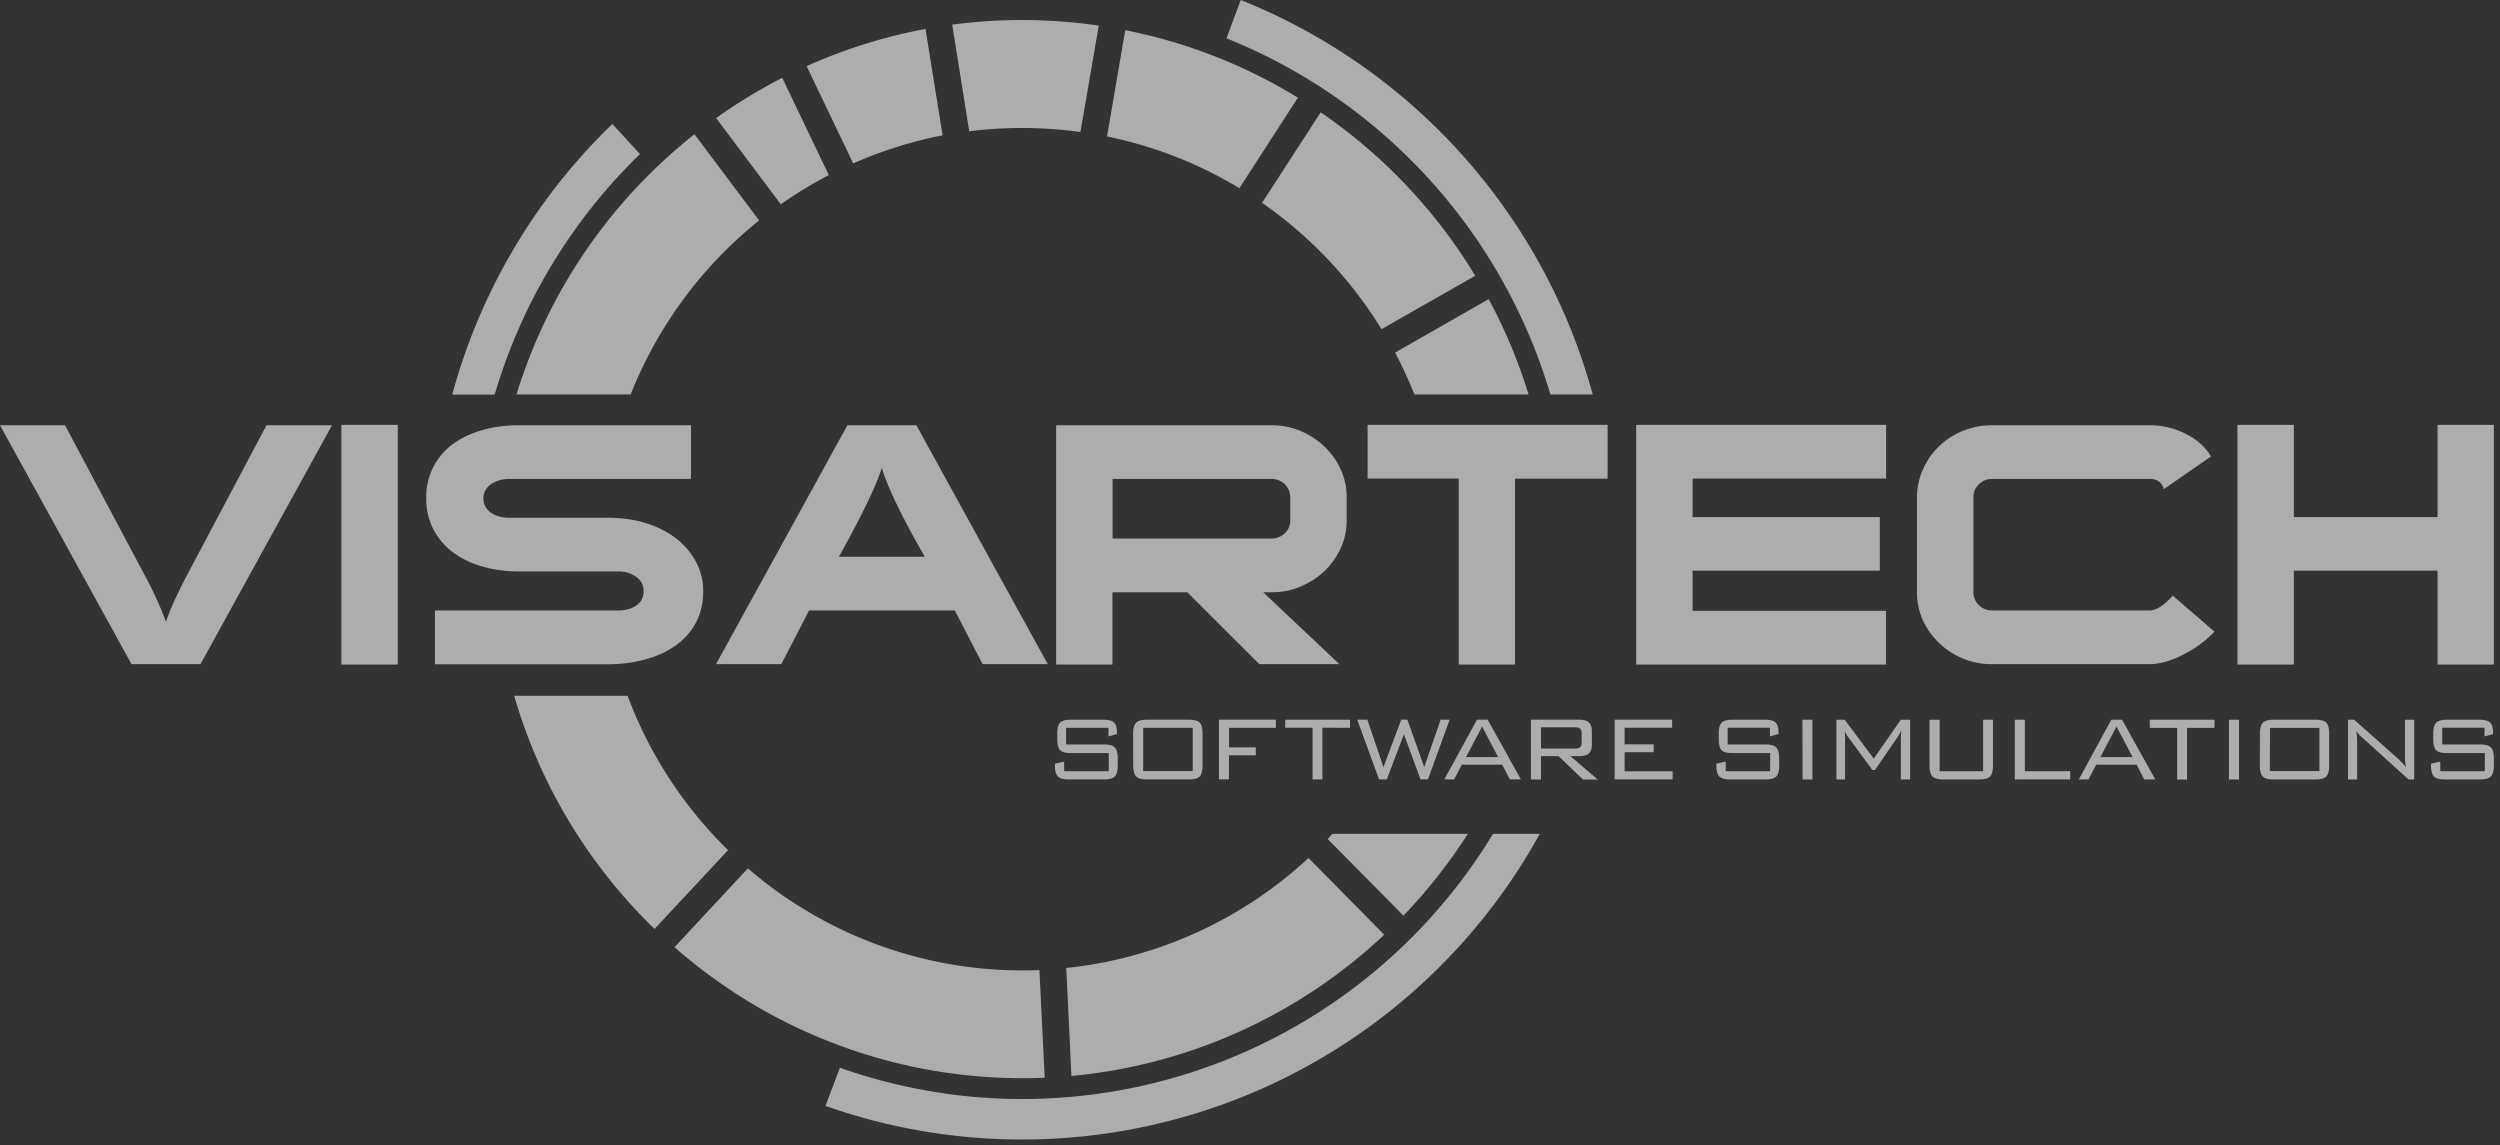 <svg xmlns="http://www.w3.org/2000/svg" xmlns:xlink="http://www.w3.org/1999/xlink" width="203" height="93" viewBox="0 0 203 93"><rect x="0" y="0" width="203" height="93" fill="#333333" stroke="none"/><defs><path id="cnqya" d="M242.32 1929a43.14 43.14 0 0 1 11.9.08l-1.49 8.64a34.57 34.57 0 0 0-9.03-.06zm23.32 13.28a33.99 33.99 0 0 0-10.75-4.2l1.48-8.63c5.05 1 9.78 2.88 14.02 5.48zm7.17 52.85l.38-.42h11a43.3 43.3 0 0 1-5.23 6.64zm4.37-41.4a34.46 34.46 0 0 0-9.7-10.26l4.76-7.35c5.07 3.47 9.36 8 12.55 13.27zm-44.88-12.51c-1.36.7-2.66 1.5-3.9 2.37l-5.25-7c1.7-1.22 3.5-2.31 5.37-3.27zm45.1 61.68a42.84 42.84 0 0 1-25.4 11.47l-.42-8.77a34.11 34.11 0 0 0 19.67-8.93zm-35.86-64.91a34.02 34.02 0 0 0-7.26 2.28l-3.78-7.9a42.6 42.6 0 0 1 9.65-3.02zm8.29 76.52a42.8 42.8 0 0 1-30.06-10.6l5.96-6.4a34.07 34.07 0 0 0 23.67 8.26zm-1.8 1.73a44.7 44.7 0 0 0 38.2-21.53h3.8a48.02 48.02 0 0 1-58 22.09l1.17-3.1a44.47 44.47 0 0 0 14.83 2.54zm37.85-64.95a42.84 42.84 0 0 1 3.24 7.74h-9.27a34.2 34.2 0 0 0-1.57-3.4zm-59.24-6.39a34.32 34.32 0 0 0-10.43 14.13h-9.27a43.06 43.06 0 0 1 14.45-21.13zm-8.49 57.53a43.05 43.05 0 0 1-11.4-18.93h9.21a34.36 34.36 0 0 0 8.16 12.53zm47.6-75.43a48.19 48.19 0 0 1 28.58 32.03h-3.44a44.87 44.87 0 0 0-26.3-28.92zm-48.78 12.51a44.75 44.75 0 0 0-11.8 19.53h-3.45a48.02 48.02 0 0 1 13-21.97zm-25.01 22.02l-10.68 19.4h-5.6l-10.68-19.4h5.28l6.42 12.08a30.25 30.25 0 0 1 1.78 3.88c.15-.47.37-1.03.66-1.67.3-.65.66-1.38 1.09-2.2l6.41-12.09zm.76-.03h4.58v19.46h-4.58zm28.8 11.13a5 5 0 0 1 .58 2.38c0 .97-.2 1.82-.6 2.56-.39.73-.94 1.35-1.63 1.84-.7.5-1.52.87-2.46 1.13-.94.26-1.96.4-3.05.4h-14.04v-4.37h14.89c.56 0 1.05-.13 1.45-.4.4-.27.6-.66.6-1.16 0-.5-.2-.9-.61-1.18-.42-.29-.9-.43-1.44-.43h-8.08c-1.06 0-2.04-.13-2.95-.4a7.2 7.2 0 0 1-2.4-1.15 5.54 5.54 0 0 1-1.59-1.87 5.42 5.42 0 0 1-.58-2.56 5.3 5.3 0 0 1 2.17-4.37c.69-.5 1.48-.87 2.4-1.13.9-.26 1.9-.39 2.95-.39h13.98v4.36h-14.72c-.62 0-1.13.15-1.54.44-.4.3-.6.68-.6 1.15 0 .46.2.84.59 1.13.4.29.91.43 1.55.43h7.97c1.13 0 2.16.15 3.1.44.95.3 1.76.72 2.45 1.25a5.94 5.94 0 0 1 1.61 1.9zm28.56 8.3h-5.29l-2.26-4.36H230.7l-2.26 4.36h-5.3l10.67-19.4h5.6zm-9.98-8.72a63.7 63.7 0 0 1-2.33-4.35c-.57-1.2-.96-2.16-1.17-2.88-.41 1.38-1.57 3.8-3.48 7.23zm34.25-2.93a5.3 5.3 0 0 1-.48 2.23c-.32.7-.76 1.32-1.31 1.85-.56.53-1.2.95-1.94 1.26-.73.32-1.52.47-2.37.47h-.68l6.19 5.84h-6.5l-5.85-5.84h-6.08v5.87h-4.57v-19.43h17.49c.85 0 1.64.16 2.37.47.74.32 1.38.74 1.94 1.27.55.53.99 1.15 1.31 1.85.32.71.48 1.46.48 2.25zm-4.58-1.91a1.5 1.5 0 0 0-1.53-1.48h-12.9v4.84h12.9c.42 0 .78-.14 1.08-.43.3-.28.45-.62.45-1.02zm25.77-1.5h-7.52v15.09h-4.57v-15.1h-7.4v-4.36h19.49zm22.6 15.09h-20.28v-19.46h20.29v4.36h-15.71v3.13h15.2v4.35h-15.2v3.26h15.7zm26.68-2.67c-.34.36-.73.7-1.17 1.03-.45.32-.9.6-1.37.84a7.8 7.8 0 0 1-1.42.57c-.47.13-.91.2-1.32.2h-12.78a6.15 6.15 0 0 1-5.62-3.56 5.44 5.44 0 0 1-.48-2.28v-7.72c0-.8.17-1.57.5-2.29a5.9 5.9 0 0 1 3.26-3.1c.73-.3 1.52-.45 2.34-.45h12.78c1.07 0 2.06.24 2.98.72a4.86 4.86 0 0 1 2.02 1.81l-3.84 2.66c-.14-.55-.52-.83-1.16-.83h-12.78c-.41 0-.77.14-1.07.43-.3.29-.45.64-.45 1.05v7.72c0 .41.15.76.45 1.05.3.29.66.43 1.07.43h12.78c.54 0 1.17-.4 1.89-1.2zm22.68 2.67h-4.57v-7.62h-11.67v7.62h-4.58v-19.46h4.58v7.49h11.67v-7.49h4.57zm-112.49 5.14h-3.44v1.35h3.06c.44 0 .73.08.89.24.16.16.24.46.24.9v.55c0 .45-.08.75-.23.91-.16.16-.46.24-.9.24h-2.83c-.44 0-.74-.08-.9-.24-.16-.16-.24-.46-.24-.9v-.14l.75-.17v.78h3.62v-1.47h-3.05c-.44 0-.74-.07-.9-.24-.15-.16-.23-.46-.23-.9v-.43c0-.44.08-.74.23-.9.16-.16.46-.24.9-.24h2.58c.44 0 .73.07.9.23.16.16.24.44.24.83v.1l-.69.2zm2 .48c0-.44.09-.74.25-.9.15-.16.45-.24.9-.24h3.36c.44 0 .74.08.9.24.15.16.23.46.23.9v2.56c0 .45-.08.75-.23.91-.16.16-.46.24-.9.24h-3.36c-.45 0-.75-.08-.9-.24-.16-.16-.24-.47-.24-.9zm.82 3.03h4.02v-3.51h-4.02zm6.15.68v-4.85h4.62v.66h-3.8v1.59h2.17v.64h-2.18v1.96zm8.4-4.2v4.2h-.8v-4.2h-2.22v-.65h5.26v.66zm4.6 4.2l-1.77-4.85h.82l1.31 3.85 1.44-3.85h.5l1.37 3.85 1.33-3.85h.73l-1.76 4.85h-.6l-1.35-3.67-1.39 3.67zm5.3 0l2.65-4.85h.87l2.7 4.85h-.9l-.62-1.2h-3.28l-.62 1.2zm1.76-1.81h2.61l-1.3-2.49zm5.27 1.81v-4.85h3.92c.36 0 .63.07.79.22.16.15.24.39.24.72v1.08c0 .33-.08.57-.24.72-.16.14-.43.22-.8.22h-.7l2.22 1.9h-1.2l-1.98-1.9h-1.43v1.9zm4-4.11c-.07-.08-.2-.12-.4-.12h-2.78v1.72h2.78c.2 0 .34-.04.41-.12.07-.07.11-.2.11-.38v-.71c0-.19-.04-.32-.11-.4zm2.8 4.11v-4.85h4.67v.65h-3.86v1.35h2.36v.64h-2.36v1.55h3.9v.66zm12.61-4.2h-3.43v1.36h3.06c.43 0 .73.08.88.24.16.16.24.46.24.9v.55c0 .45-.07.75-.23.91-.16.16-.45.24-.9.24h-2.83c-.44 0-.74-.08-.9-.24-.16-.16-.24-.46-.24-.9v-.14l.76-.17v.78h3.61v-1.47h-3.05c-.44 0-.74-.07-.9-.24-.15-.16-.23-.46-.23-.9v-.43c0-.44.08-.74.24-.9.15-.16.45-.24.9-.24h2.58c.43 0 .73.07.9.23.16.16.24.44.24.83v.1l-.7.2zm2.64-.65h.81v4.85h-.8zm3.72 1.43c-.14-.2-.24-.38-.3-.57a4.92 4.92 0 0 1 .04.72v3.27h-.7v-4.85h.67l2.36 3.16 2.2-3.16h.75v4.85h-.75v-3.27a7.07 7.07 0 0 1 .04-.72 7.1 7.1 0 0 1-.29.53l-1.86 2.7h-.2l-1.93-2.63-.03-.03zm7.42-1.43v4.18h3.53v-4.18h.8v3.7c0 .45-.08.75-.23.91-.16.16-.46.24-.9.24h-2.88c-.44 0-.74-.08-.9-.24-.16-.16-.24-.47-.24-.9v-3.71zm6.1 4.85v-4.85h.82v4.18h3.68v.67zm5.2 0l2.64-4.85h.87l2.7 4.85h-.9l-.61-1.2h-3.29l-.62 1.2zm1.75-1.81h2.62l-1.31-2.49zm7.04-2.38v4.2h-.8v-4.2h-2.23v-.66h5.26v.66zm3.4-.66h.82v4.85h-.82zm2.52 1.14c0-.44.08-.74.24-.9.15-.16.45-.24.9-.24H353c.44 0 .73.08.9.24.15.16.23.46.23.9v2.56c0 .45-.08.75-.24.91-.16.16-.45.24-.9.24h-3.35c-.45 0-.75-.08-.9-.24-.16-.16-.24-.47-.24-.9zm.8 3.03h4.03v-3.51h-4.02zm6.35.68v-4.85h.5l3.64 3.24.27.27c.1.1.19.22.29.34a5.9 5.9 0 0 1-.08-1.19v-2.66h.75v4.85h-.46l-3.73-3.38a2.08 2.08 0 0 1-.5-.55 7.09 7.09 0 0 1 .06 1.07v2.86zm11.09-4.2h-3.44v1.36h3.06c.43 0 .73.08.89.24.16.16.24.46.24.9v.55c0 .45-.08.75-.24.91-.16.16-.45.24-.89.24h-2.83c-.45 0-.75-.08-.9-.24-.16-.16-.24-.46-.24-.9v-.14l.75-.17v.78h3.62v-1.47h-3.06c-.44 0-.74-.07-.9-.24-.15-.16-.23-.46-.23-.9v-.43c0-.44.08-.74.24-.9.15-.16.45-.24.9-.24h2.58c.43 0 .73.07.9.23.16.16.24.44.24.83v.1l-.7.2z"/></defs><g><g opacity=".6" transform="translate(-165 -1927)"><use fill="#fff" xlink:href="#cnqya"/></g></g></svg>